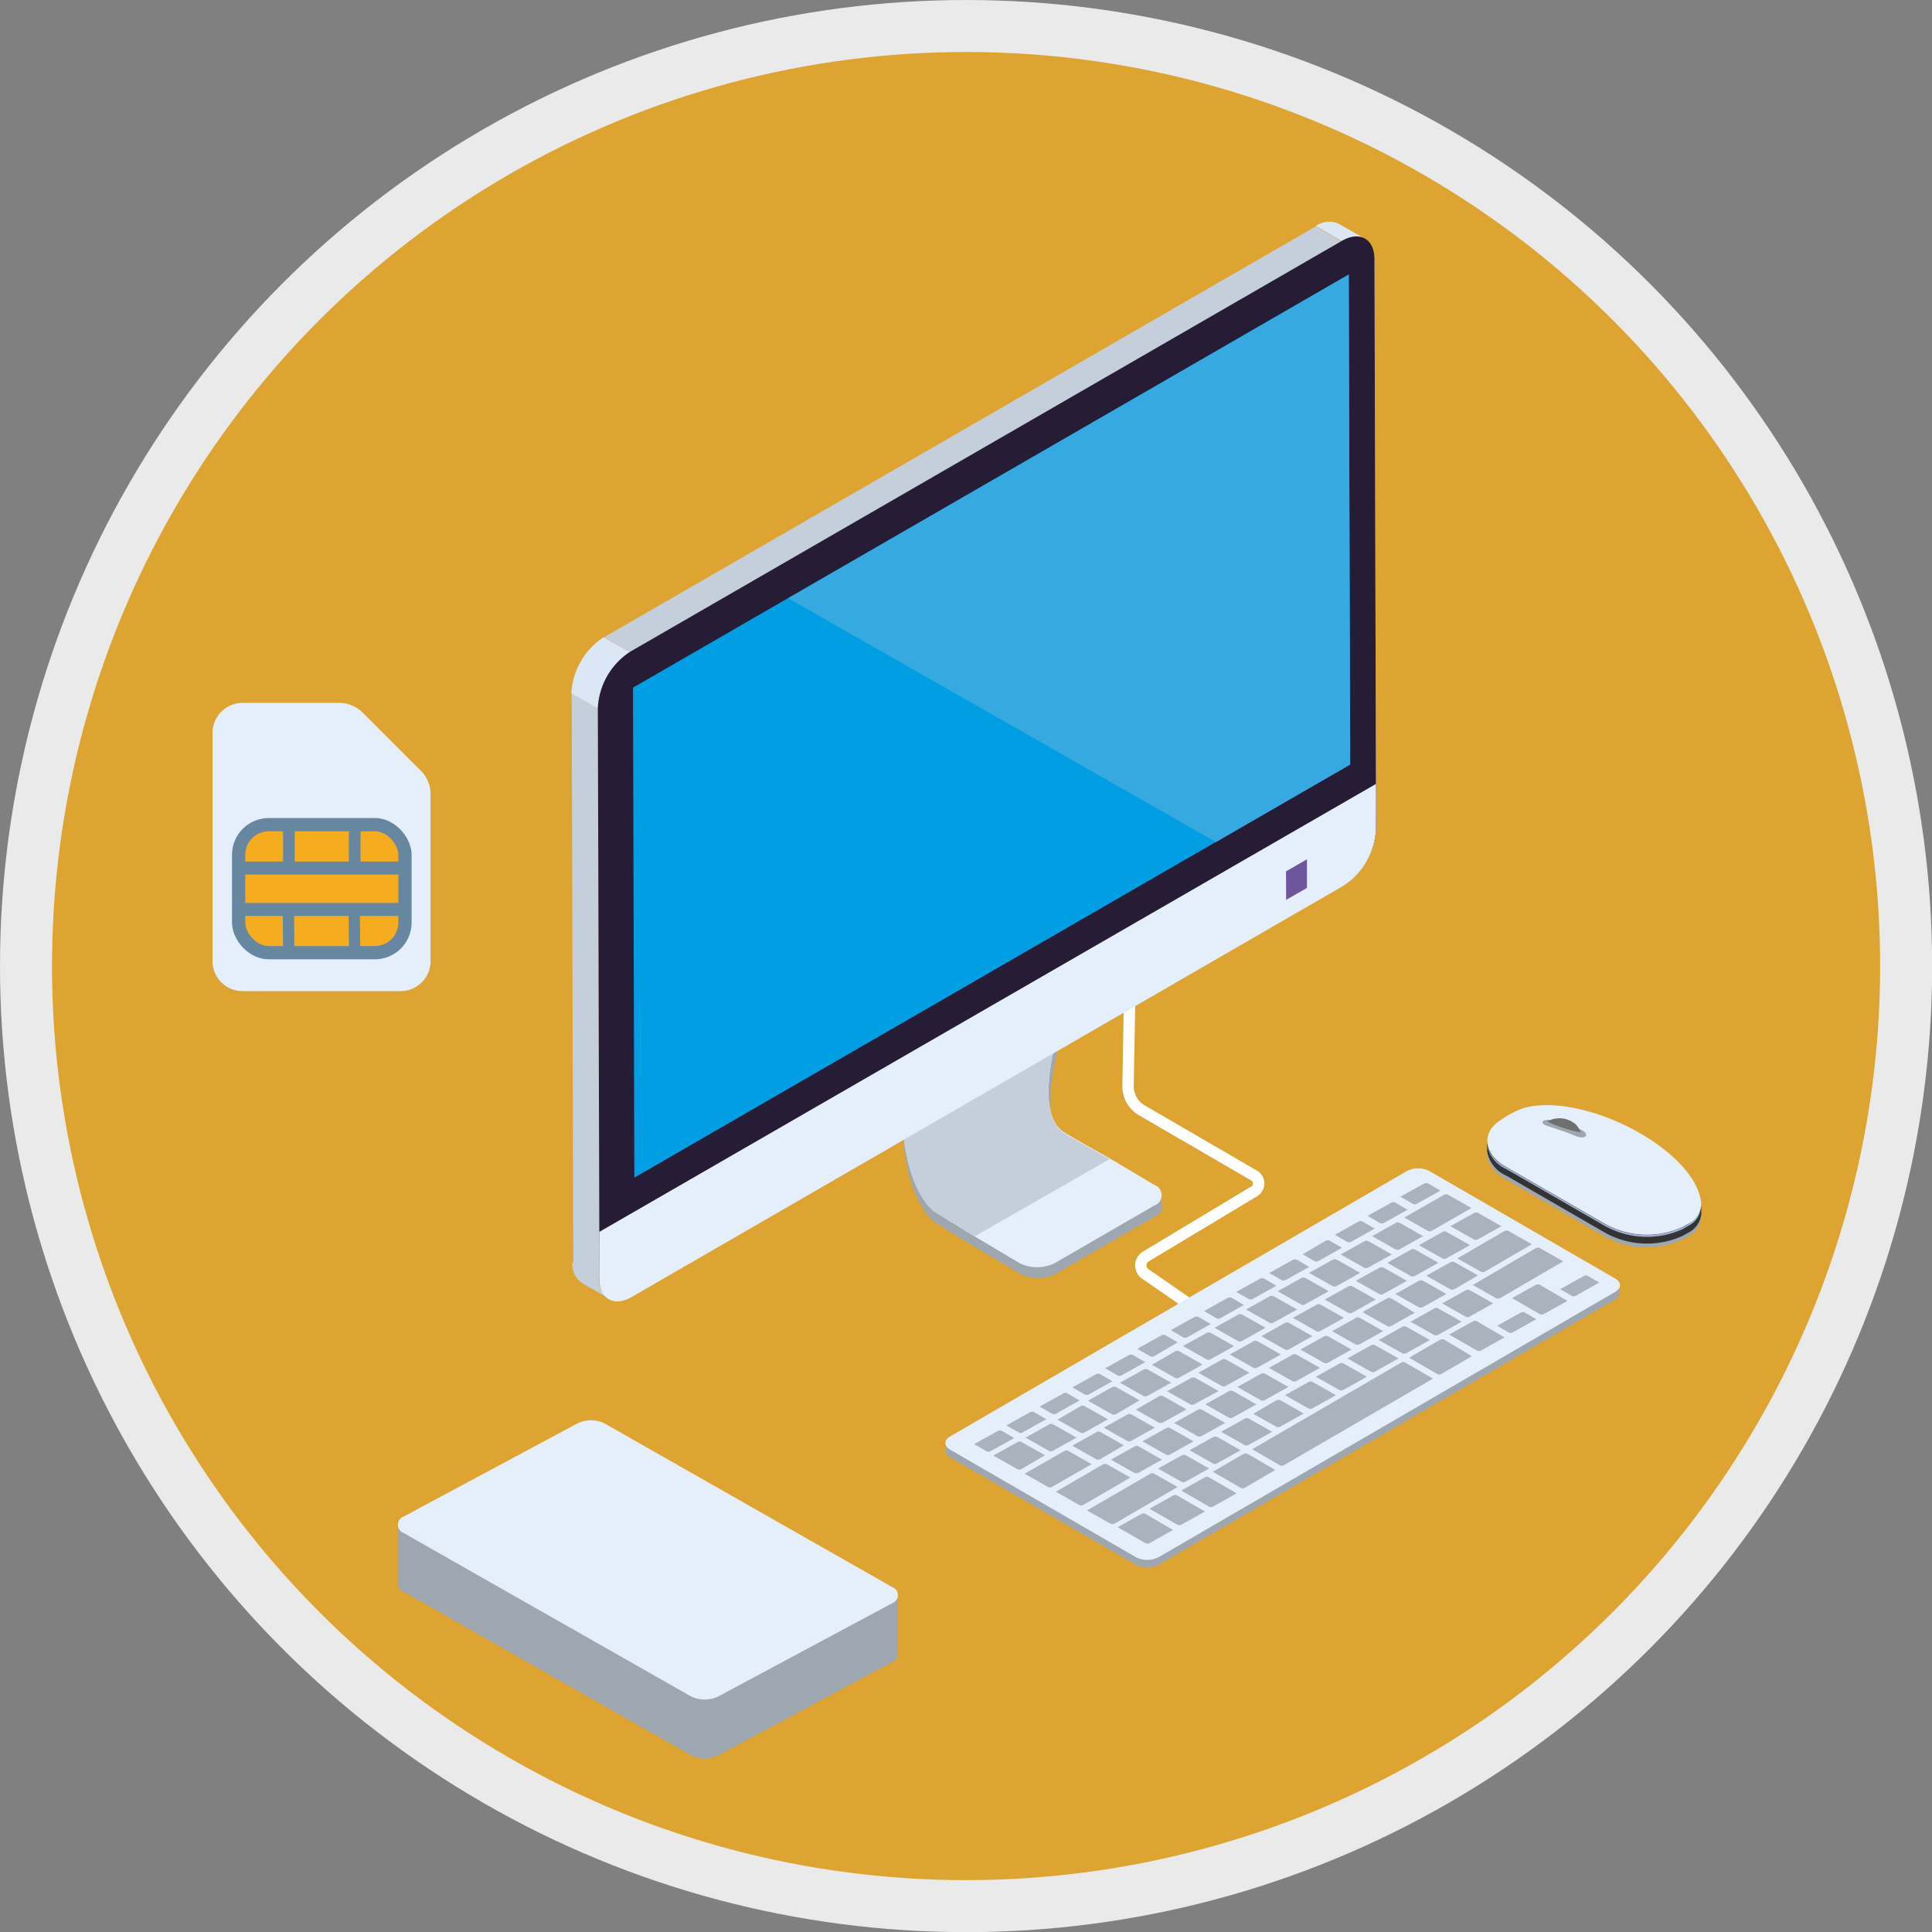<svg xmlns="http://www.w3.org/2000/svg" xmlns:xlink="http://www.w3.org/1999/xlink" viewBox="0 0 145.65 145.65"><rect x="0" y="0" width="145.65" height="145.65" fill="#808080" stroke="none"/><defs><style>.cls-1,.cls-10,.cls-19,.cls-20,.cls-21,.cls-22{fill:none;}.cls-1,.cls-3{opacity:0.8;}.cls-2{clip-path:url(#clip-path);}.cls-18,.cls-3{fill:#f5ad1f;}.cls-4{fill:#9ea6b0;}.cls-5{fill:#333;}.cls-6{fill:#a1b0d6;}.cls-7{fill:#e5effb;}.cls-8{fill:#706f6f;}.cls-9{fill:#c4cfdb;}.cls-10{stroke:#fff;stroke-linecap:round;stroke-linejoin:round;stroke-width:0.86px;}.cls-11{isolation:isolate;}.cls-12{fill:#dce7f5;}.cls-13{fill:#261c35;}.cls-14{fill:#009fe3;}.cls-15{fill:#36a9e1;}.cls-16{fill:#6f559c;}.cls-17{fill:#a9b2bd;}.cls-18,.cls-19,.cls-20,.cls-21{stroke:#6786a0;}.cls-18,.cls-19,.cls-20,.cls-21,.cls-22{stroke-miterlimit:10;}.cls-19{stroke-width:0.98px;}.cls-20{stroke-width:0.88px;}.cls-21{stroke-width:0.85px;}.cls-22{stroke:#eaeaea;stroke-width:3.92px;}</style><clipPath id="clip-path" transform="translate(-5.13 -5.13)"><circle class="cls-1" cx="77.95" cy="77.95" r="70.87"/></clipPath></defs><title>G04_13_08</title><g id="Mobile"><g class="cls-2"><circle class="cls-3" cx="72.83" cy="72.83" r="70.87"/><path class="cls-4" d="M133.35,96.62c-.64-4-8.92-8.21-13.35-7a7.24,7.24,0,0,0-1.74.9c-1.48.91-1.34,2.52.39,3.52l7.45,4.3a6.51,6.51,0,0,0,5.86.24l.4-.23A1.66,1.66,0,0,0,133.35,96.62Z" transform="translate(-5.13 -5.13)"/><path class="cls-5" d="M133.39,96a1.79,1.79,0,0,1-1,1.41l-.41.23a6.49,6.49,0,0,1-5.85-.24l-7.46-4.3a2.46,2.46,0,0,1-1.43-1.86h0v.64a2.43,2.43,0,0,0,1.43,1.87l7.46,4.31a6.49,6.49,0,0,0,5.85.24l.41-.23a1.79,1.79,0,0,0,1-1.43V96Z" transform="translate(-5.13 -5.13)"/><path class="cls-6" d="M133.39,95.88c0,.07.18,1-1.42,1.77h0a6.51,6.51,0,0,1-5.86-.24l-7.46-4.3a2.6,2.6,0,0,1-1.42-1.71,2.46,2.46,0,0,0,1.43,1.85l7.46,4.3a6.52,6.52,0,0,0,5.85.25l.41-.24a1.76,1.76,0,0,0,1-1.43Z" transform="translate(-5.13 -5.13)"/><path class="cls-7" d="M133.36,95.66c-.64-4-8.91-8.22-13.35-7a7,7,0,0,0-1.73.9c-1.48.91-1.35,2.52.38,3.52l7.46,4.3a6.49,6.49,0,0,0,5.85.24l.41-.23A1.64,1.64,0,0,0,133.36,95.66Z" transform="translate(-5.13 -5.13)"/><path class="cls-4" d="M122,89.58a.53.53,0,0,0-.35,0c-.23,0-.36.2-.06.35s1.43.45,2.17.78,1,.11.94-.09-.55-.41-.55-.41Z" transform="translate(-5.13 -5.13)"/><path class="cls-8" d="M121.77,89.68a1.87,1.87,0,0,1,2.18.24,2,2,0,0,1,.35.58A10.4,10.4,0,0,1,121.77,89.68Z" transform="translate(-5.13 -5.13)"/><path class="cls-4" d="M85.54,82.12s-2.8,7.67,0,9.29l1.36.78h0l5.31,3.08a.83.83,0,0,1,0,1.57l-7.47,4.31a2.92,2.92,0,0,1-2.71,0l-3.79-2.24,0,0L77,98.15l-.17-.1,0,0-1.29-.81s-2.37-1.74-2.37-7.92Z" transform="translate(-5.13 -5.13)"/><path class="cls-7" d="M73.13,88.5c0,6.18,2.37,7.92,2.37,7.92l1.29.81a.08.08,0,0,1,0,0l.17.09,1.21.76,0,0,.44.26,3.35,2a3,3,0,0,0,2.71,0l7.47-4.32a.83.83,0,0,0,0-1.57l-3.36-2-2-1.12h0l-1.35-.79c-2.75-1.58-.14-8.91,0-9.27h0Z" transform="translate(-5.13 -5.13)"/><path class="cls-9" d="M73.13,88.5c0,6.18,2.37,7.92,2.37,7.92l1.29.81a.08.08,0,0,1,0,0l.17.09,1.21.76,0,0,.44.26,10.17-5.83-2-1.12h0l-1.35-.79c-2.75-1.58-.14-8.91,0-9.27h0Z" transform="translate(-5.13 -5.13)"/><path class="cls-10" d="M90.34,77.85,90.17,87a2.12,2.12,0,0,0,1.1,1.87l8.4,4.88a.69.69,0,0,1,0,1.2l-8.15,4.9a.78.78,0,0,0,0,1.35l3.38,2.34" transform="translate(-5.13 -5.13)"/><g class="cls-11"><path class="cls-12" d="M106.06,22l2,1.15a1.7,1.7,0,0,0-1.74.17l-2-1.15A1.75,1.75,0,0,1,106.06,22Z" transform="translate(-5.13 -5.13)"/><path class="cls-9" d="M51,103l-2-1.15a1.73,1.73,0,0,1-.72-1.57l2,1.15A1.71,1.71,0,0,0,51,103Z" transform="translate(-5.13 -5.13)"/><polygon class="cls-9" points="45.19 96.34 43.22 95.19 43.1 52.27 45.07 53.42 45.19 96.34"/><polygon class="cls-9" points="47.51 49.19 45.54 48.04 99.19 17.07 101.16 18.21 47.51 49.19"/><path class="cls-12" d="M50.2,58.54l-2-1.14a5.39,5.39,0,0,1,2.44-4.23l2,1.14A5.38,5.38,0,0,0,50.2,58.54Z" transform="translate(-5.13 -5.13)"/><path class="cls-12" d="M106.29,23.34c1.35-.78,2.45-.16,2.46,1.4l.12,42.92a5.39,5.39,0,0,1-2.44,4.23l-53.65,31c-1.36.78-2.46.15-2.46-1.4L50.2,58.54a5.38,5.38,0,0,1,2.44-4.23Z" transform="translate(-5.13 -5.13)"/></g><path class="cls-13" d="M106.29,23.29c1.35-.78,2.46-.16,2.46,1.4l.12,42.92a5.36,5.36,0,0,1-2.44,4.23l-53.65,31c-1.35.78-2.46.15-2.46-1.4L50.2,58.49a5.38,5.38,0,0,1,2.44-4.23Z" transform="translate(-5.13 -5.13)"/><path class="cls-7" d="M108.86,64.23v3.43a5.39,5.39,0,0,1-2.45,4.23l-53.65,31c-1.35.79-2.45.16-2.45-1.4V98Z" transform="translate(-5.13 -5.13)"/><polygon class="cls-14" points="101.68 20.69 101.78 57.63 47.82 88.78 47.72 51.84 101.68 20.69"/><polygon class="cls-15" points="101.68 20.7 101.79 57.64 91.67 63.48 59.42 45.1 101.68 20.7"/><polygon class="cls-16" points="98.53 64.78 98.53 66.94 96.96 67.84 96.95 65.69 98.53 64.78"/><path class="cls-4" d="M126.9,102.1c.47.28.48.72,0,1l-34.42,20a1.87,1.87,0,0,1-1.72,0l-14-8.1c-.47-.28-.48-.72,0-1l34.42-20a1.87,1.87,0,0,1,1.72,0Z" transform="translate(-5.13 -5.13)"/><path class="cls-7" d="M126.9,101.52c.47.28.48.72,0,1l-34.42,20a1.87,1.87,0,0,1-1.72,0l-14-8.1c-.47-.28-.48-.72,0-1l34.42-20a1.87,1.87,0,0,1,1.72,0Z" transform="translate(-5.13 -5.13)"/><path class="cls-17" d="M89.07,109.09c.12.07.12.18,0,.24l-1.8,1a.43.43,0,0,1-.41,0l-.93-.53a.13.13,0,0,1,0-.24l1.79-1a.43.43,0,0,1,.41,0Z" transform="translate(-5.13 -5.13)"/><path class="cls-7" d="M87.08,110.54a.6.6,0,0,1-.27-.06l-.93-.54a.26.26,0,0,1-.15-.22.29.29,0,0,1,.15-.23l1.79-1a.55.55,0,0,1,.53,0l.94.54a.25.25,0,0,1,.14.22.28.28,0,0,1-.14.23l-1.8,1A.55.55,0,0,1,87.08,110.54Zm-1.1-.82h0l.93.54a.37.37,0,0,0,.29,0l1.79-1s0,0,0,0h0l-.93-.54a.34.34,0,0,0-.28,0l-1.8,1Z" transform="translate(-5.13 -5.13)"/><path class="cls-17" d="M86.6,110.53c.12.07.12.17,0,.24l-1.79,1a.43.43,0,0,1-.41,0l-.93-.54a.12.12,0,0,1,0-.23L85.26,110a.49.49,0,0,1,.41,0Z" transform="translate(-5.13 -5.13)"/><path class="cls-7" d="M84.6,112a.55.55,0,0,1-.26-.06l-.93-.54a.28.28,0,0,1-.15-.23.25.25,0,0,1,.15-.22l1.79-1a.55.55,0,0,1,.53,0l.93.54a.24.24,0,0,1,0,.44l-1.79,1A.6.6,0,0,1,84.6,112Zm-1.09-.83,0,0,.93.54a.37.37,0,0,0,.29,0l1.79-1h0l-.93-.54a.3.3,0,0,0-.29,0l-1.79,1Z" transform="translate(-5.13 -5.13)"/><path class="cls-17" d="M84.13,112a.12.12,0,0,1,0,.23l-1.79,1a.49.49,0,0,1-.41,0l-.93-.54c-.12-.07-.12-.17,0-.24l1.79-1a.43.43,0,0,1,.41,0Z" transform="translate(-5.13 -5.13)"/><path class="cls-7" d="M82.13,113.42a.46.46,0,0,1-.26-.07l-.93-.53a.27.27,0,0,1-.15-.23.25.25,0,0,1,.14-.22l1.8-1a.55.55,0,0,1,.53,0l.93.53a.29.29,0,0,1,.15.23.27.27,0,0,1-.15.22l-1.79,1A.5.5,0,0,1,82.13,113.42ZM81,112.59l0,0,.93.53a.3.3,0,0,0,.29,0l1.79-1h0l0,0-.93-.53a.3.3,0,0,0-.29,0l-1.79,1Z" transform="translate(-5.13 -5.13)"/><path class="cls-17" d="M81.66,113.4c.11.07.11.18,0,.24l-1.8,1a.43.43,0,0,1-.41,0l-.93-.53a.13.13,0,0,1,0-.24l1.8-1a.43.43,0,0,1,.41,0Z" transform="translate(-5.13 -5.13)"/><path class="cls-7" d="M79.66,114.86a.6.6,0,0,1-.27-.07l-.93-.54a.24.24,0,0,1,0-.44l1.8-1a.55.55,0,0,1,.53,0l.93.54a.25.25,0,0,1,.14.22.28.28,0,0,1-.14.23l-1.8,1A.56.56,0,0,1,79.66,114.86ZM78.57,114h0l.94.54a.34.34,0,0,0,.28,0l1.8-1,0,0h0l-.93-.54a.37.37,0,0,0-.29,0l-1.8,1S78.57,114,78.57,114Z" transform="translate(-5.13 -5.13)"/><path class="cls-17" d="M84,114.75c.12.07.12.17,0,.24l-1.79,1a.43.43,0,0,1-.41,0L80,115c-.11-.06-.11-.17,0-.24l1.79-1a.49.49,0,0,1,.41,0Z" transform="translate(-5.13 -5.13)"/><path class="cls-7" d="M82,116.2a.6.6,0,0,1-.27-.06l-1.77-1a.29.29,0,0,1-.15-.23.26.26,0,0,1,.15-.22l1.79-1a.55.55,0,0,1,.53,0l1.77,1a.24.24,0,0,1,.15.22.25.25,0,0,1-.14.22l-1.8,1A.55.55,0,0,1,82,116.2Zm-1.94-1.31,0,0,1.77,1a.37.37,0,0,0,.29,0l1.79-1.05h0l-1.77-1a.3.3,0,0,0-.29,0l-1.79,1Z" transform="translate(-5.13 -5.13)"/><path class="cls-17" d="M92.81,115c.11.07.11.18,0,.24l-1.79,1a.43.43,0,0,1-.41,0l-1.77-1c-.12-.06-.12-.17,0-.23l1.79-1a.49.49,0,0,1,.41,0Z" transform="translate(-5.13 -5.13)"/><path class="cls-7" d="M90.81,116.49a.56.56,0,0,1-.26-.07l-1.77-1a.27.27,0,0,1-.15-.23.25.25,0,0,1,.15-.22l1.79-1a.55.55,0,0,1,.53,0l1.77,1a.26.26,0,0,1,.15.22.29.29,0,0,1-.15.23l-1.79,1A.6.6,0,0,1,90.81,116.49Zm-1.93-1.32s0,0,0,0l1.77,1a.37.37,0,0,0,.29,0l1.79-1,0,0h0l-1.77-1a.3.3,0,0,0-.29,0l-1.79,1Z" transform="translate(-5.13 -5.13)"/><path class="cls-17" d="M89.9,114a.13.13,0,0,1,0,.24l-1.8,1a.43.43,0,0,1-.41,0l-1.77-1a.13.13,0,0,1,0-.24l1.8-1a.43.43,0,0,1,.41,0Z" transform="translate(-5.13 -5.13)"/><path class="cls-7" d="M87.9,115.45a.6.6,0,0,1-.27-.06l-1.77-1a.28.28,0,0,1-.14-.23.25.25,0,0,1,.14-.22l1.79-1a.57.57,0,0,1,.54,0l1.77,1a.24.24,0,0,1,0,.44l-1.8,1A.55.55,0,0,1,87.9,115.45ZM86,114.14h0l1.77,1a.37.37,0,0,0,.29,0l1.8-1.05h0l-1.77-1a.28.28,0,0,0-.28,0l-1.8,1Z" transform="translate(-5.13 -5.13)"/><path class="cls-17" d="M86.37,113.37a.13.13,0,0,1,0,.24l-1.79,1a.43.43,0,0,1-.41,0l-1.77-1c-.12-.07-.12-.17,0-.24l1.8-1a.43.43,0,0,1,.41,0Z" transform="translate(-5.13 -5.13)"/><path class="cls-7" d="M84.37,114.82a.55.55,0,0,1-.26-.06l-1.77-1a.27.27,0,0,1-.15-.23.25.25,0,0,1,.14-.22l1.8-1a.55.55,0,0,1,.53,0l1.77,1a.24.24,0,0,1,0,.44l-1.79,1.05A.6.6,0,0,1,84.37,114.82Zm-1.93-1.31h0l1.77,1a.34.34,0,0,0,.28,0l1.8-1h0l-1.77-1a.3.3,0,0,0-.29,0l-1.79,1Z" transform="translate(-5.13 -5.13)"/><path class="cls-17" d="M101.12,112.93c.11.07.11.18,0,.24l-1.8,1a.41.41,0,0,1-.4,0l-1.77-1c-.12-.06-.12-.17,0-.24l1.8-1a.49.49,0,0,1,.41,0Z" transform="translate(-5.13 -5.13)"/><path class="cls-7" d="M99.12,114.38a.63.63,0,0,1-.27-.06l-1.77-1a.28.28,0,0,1-.14-.23.25.25,0,0,1,.14-.22l1.8-1a.55.55,0,0,1,.53,0l1.77,1a.25.25,0,0,1,.14.22.26.26,0,0,1-.14.23l-1.79,1A.6.6,0,0,1,99.12,114.38Zm-1.93-1.31s0,0,0,0l1.77,1a.34.34,0,0,0,.28,0l1.8-1,0,0h0l-1.77-1a.3.3,0,0,0-.29,0l-1.79,1Z" transform="translate(-5.13 -5.13)"/><path class="cls-17" d="M103.5,111.55a.13.13,0,0,1,0,.24l-1.79,1a.43.43,0,0,1-.41,0l-1.77-1c-.12-.07-.12-.17,0-.24l1.79-1a.43.43,0,0,1,.41,0Z" transform="translate(-5.13 -5.13)"/><path class="cls-7" d="M101.5,113a.55.55,0,0,1-.26-.06l-1.77-1a.24.24,0,0,1-.15-.22.25.25,0,0,1,.14-.22l1.8-1a.62.62,0,0,1,.53,0l1.77,1a.29.29,0,0,1,.15.23.26.26,0,0,1-.15.22l-1.79,1A.5.5,0,0,1,101.5,113Zm-1.93-1.31h0l1.77,1a.31.31,0,0,0,.28,0l1.8-1h0l-1.77-1a.37.37,0,0,0-.29,0l-1.79,1.05Z" transform="translate(-5.13 -5.13)"/><g class="cls-11"><path class="cls-17" d="M93.5,109.23a.13.13,0,0,1,0,.24l-1.8,1a.43.43,0,0,1-.41,0l-1.77-1a.13.13,0,0,1,0-.24l1.8-1a.43.43,0,0,1,.41,0Z" transform="translate(-5.13 -5.13)"/><path class="cls-7" d="M91.5,110.68a.6.6,0,0,1-.27-.06l-1.77-1a.24.24,0,0,1,0-.44l1.8-1.05a.62.62,0,0,1,.53,0l1.77,1a.28.28,0,0,1,.14.23.25.25,0,0,1-.14.22l-1.8,1A.46.46,0,0,1,91.5,110.68Zm-1.94-1.31h0l1.77,1a.33.33,0,0,0,.29,0l1.8-1h0l-1.77-1a.37.37,0,0,0-.29,0l-1.8,1Z" transform="translate(-5.13 -5.13)"/><path class="cls-17" d="M97,109.86c.12.07.12.17,0,.24l-1.79,1a.43.43,0,0,1-.41,0l-1.77-1a.13.13,0,0,1,0-.24l1.79-1a.43.43,0,0,1,.41,0Z" transform="translate(-5.13 -5.13)"/><path class="cls-7" d="M95,111.31a.55.55,0,0,1-.26-.06l-1.77-1a.24.24,0,0,1,0-.44l1.79-1a.62.62,0,0,1,.53,0l1.77,1a.24.24,0,0,1,0,.44l-1.79,1A.5.5,0,0,1,95,111.31ZM93.09,110h0l1.77,1a.33.33,0,0,0,.29,0L97,110h0l-1.77-1a.37.37,0,0,0-.29,0l-1.79,1Z" transform="translate(-5.13 -5.13)"/><path class="cls-17" d="M91.12,110.61a.13.13,0,0,1,0,.24l-1.79,1a.43.43,0,0,1-.41,0l-1.77-1c-.12-.07-.12-.17,0-.24l1.79-1a.43.43,0,0,1,.41,0Z" transform="translate(-5.13 -5.13)"/><path class="cls-7" d="M89.12,112.06a.55.55,0,0,1-.26-.06l-1.77-1a.24.24,0,0,1,0-.44l1.79-1a.62.62,0,0,1,.53,0l1.77,1a.24.24,0,0,1,0,.44l-1.79,1A.6.6,0,0,1,89.12,112.06Zm-1.93-1.31h0l1.77,1a.37.37,0,0,0,.29,0l1.79-1.05h0l-1.77-1a.37.37,0,0,0-.29,0l-1.79,1Z" transform="translate(-5.13 -5.13)"/><path class="cls-17" d="M100,110.88a.13.13,0,0,1,0,.24l-1.8,1a.43.43,0,0,1-.41,0l-1.77-1a.13.13,0,0,1,0-.24l1.8-1a.43.43,0,0,1,.41,0Z" transform="translate(-5.13 -5.13)"/><path class="cls-7" d="M98,112.33a.6.6,0,0,1-.27-.06l-1.77-1a.24.24,0,0,1,0-.44l1.8-1a.62.62,0,0,1,.53,0l1.77,1a.24.24,0,0,1,0,.44l-1.8,1A.55.55,0,0,1,98,112.33ZM96,111h0l1.76,1a.37.37,0,0,0,.29,0l1.8-1h0l-1.77-1a.37.37,0,0,0-.29,0L96,111Z" transform="translate(-5.13 -5.13)"/><path class="cls-17" d="M94.65,111.24a.13.13,0,0,1,0,.24l-1.8,1a.43.43,0,0,1-.41,0l-1.77-1a.13.13,0,0,1,0-.24l1.8-1a.43.43,0,0,1,.41,0Z" transform="translate(-5.13 -5.13)"/><path class="cls-7" d="M92.65,112.69a.6.6,0,0,1-.27-.06l-1.77-1a.24.24,0,0,1,0-.44l1.8-1a.62.62,0,0,1,.53,0l1.77,1a.24.24,0,0,1,0,.44l-1.8,1A.55.55,0,0,1,92.65,112.69Zm-1.93-1.31h0l1.77,1a.37.37,0,0,0,.29,0l1.8-1h0l-1.77-1a.37.37,0,0,0-.29,0l-1.8,1.05Z" transform="translate(-5.13 -5.13)"/><path class="cls-17" d="M88.74,112c.12.07.12.17,0,.24l-1.8,1a.43.43,0,0,1-.41,0l-1.77-1a.13.13,0,0,1,0-.24l1.8-1a.41.41,0,0,1,.4,0Z" transform="translate(-5.13 -5.13)"/><path class="cls-7" d="M86.75,113.44a.6.6,0,0,1-.27-.06l-1.77-1a.24.24,0,0,1,0-.44l1.79-1a.64.64,0,0,1,.54,0l1.77,1a.24.24,0,0,1,0,.44l-1.8,1A.55.55,0,0,1,86.75,113.44Zm-1.94-1.31h0l1.77,1a.37.37,0,0,0,.29,0l1.79-1h0l-1.77-1a.34.34,0,0,0-.28,0l-1.8,1.05Z" transform="translate(-5.13 -5.13)"/><path class="cls-17" d="M97.57,112.27c.12.06.12.17,0,.23l-1.8,1a.49.49,0,0,1-.41,0l-1.77-1a.12.12,0,0,1,0-.23l1.8-1.05a.47.47,0,0,1,.4,0Z" transform="translate(-5.13 -5.13)"/><path class="cls-7" d="M95.58,113.72a.6.6,0,0,1-.27-.07l-1.77-1a.26.26,0,0,1-.14-.22.28.28,0,0,1,.14-.23l1.79-1a.57.57,0,0,1,.54,0l1.77,1a.26.26,0,0,1,.14.22.28.28,0,0,1-.14.23l-1.8,1A.56.56,0,0,1,95.58,113.72Zm-1.94-1.32,0,0,1.77,1a.37.37,0,0,0,.29,0l1.8-1s0,0,0,0h0l-1.77-1a.34.34,0,0,0-.28,0l-1.8,1Z" transform="translate(-5.13 -5.13)"/><path class="cls-17" d="M92.27,112.62a.13.13,0,0,1,0,.24l-1.79,1a.43.43,0,0,1-.41,0l-1.77-1c-.12-.07-.12-.17,0-.24l1.79-1a.43.43,0,0,1,.41,0Z" transform="translate(-5.13 -5.13)"/><path class="cls-7" d="M90.27,114.07A.55.55,0,0,1,90,114l-1.77-1a.24.24,0,0,1,0-.44L90,111.49a.62.62,0,0,1,.53,0l1.77,1a.24.24,0,0,1,0,.44L90.54,114A.6.6,0,0,1,90.27,114.07Zm-1.93-1.31h0l1.77,1a.37.37,0,0,0,.29,0l1.79-1h0l-1.77-1a.37.37,0,0,0-.29,0l-1.79,1Z" transform="translate(-5.13 -5.13)"/><path class="cls-17" d="M95.19,113.65c.12.07.12.17,0,.24l-1.79,1a.43.43,0,0,1-.41,0l-1.77-1a.13.13,0,0,1,0-.24l1.79-1a.43.43,0,0,1,.41,0Z" transform="translate(-5.13 -5.13)"/><path class="cls-7" d="M93.2,115.1a.6.6,0,0,1-.27-.06l-1.77-1a.24.24,0,0,1,0-.44l1.79-1a.62.62,0,0,1,.53,0l1.77,1a.24.24,0,0,1,.15.22.25.25,0,0,1-.14.22l-1.8,1A.46.46,0,0,1,93.2,115.1Zm-1.94-1.31h0l1.77,1a.33.33,0,0,0,.29,0l1.79-1h0l-1.77-1a.37.37,0,0,0-.29,0l-1.79,1Z" transform="translate(-5.13 -5.13)"/></g><path class="cls-17" d="M104.15,105.72c.11.06.11.17,0,.24l-1.79,1a.49.49,0,0,1-.41,0l-1.77-1c-.12-.07-.12-.18,0-.24l1.79-1a.43.43,0,0,1,.41,0Z" transform="translate(-5.13 -5.13)"/><path class="cls-7" d="M102.15,107.17a.46.46,0,0,1-.26-.07l-1.77-1a.24.24,0,0,1-.15-.22.28.28,0,0,1,.14-.23l1.8-1a.55.55,0,0,1,.53,0l1.77,1a.29.29,0,0,1,.15.23.26.26,0,0,1-.15.22l-1.79,1A.5.5,0,0,1,102.15,107.17Zm-1.93-1.31h0l1.77,1a.3.3,0,0,0,.29,0l1.79-1h0l0,0-1.77-1a.37.37,0,0,0-.29,0l-1.79,1Z" transform="translate(-5.13 -5.13)"/><path class="cls-17" d="M113,106c.12.06.12.17,0,.23l-1.79,1a.49.49,0,0,1-.41,0l-1.77-1a.12.12,0,0,1,0-.23l1.79-1.05a.49.49,0,0,1,.41,0Z" transform="translate(-5.13 -5.13)"/><path class="cls-7" d="M111,107.47a.56.56,0,0,1-.26-.07l-1.77-1a.27.27,0,0,1-.15-.22.29.29,0,0,1,.15-.23l1.79-1a.55.55,0,0,1,.53,0l1.77,1a.25.25,0,0,1,.15.22.27.27,0,0,1-.15.23l-1.79,1A.6.6,0,0,1,111,107.47Zm-1.93-1.32,0,0,1.77,1a.37.37,0,0,0,.29,0l1.79-1,0,0h0l-1.77-1a.37.37,0,0,0-.29,0l-1.79,1Z" transform="translate(-5.13 -5.13)"/><path class="cls-17" d="M109.48,105.34c.12.07.12.18,0,.24l-1.8,1a.43.43,0,0,1-.41,0l-1.77-1a.12.12,0,0,1,0-.23l1.8-1.05a.47.47,0,0,1,.4,0Z" transform="translate(-5.13 -5.13)"/><path class="cls-7" d="M107.49,106.8a.6.6,0,0,1-.27-.07l-1.77-1a.28.28,0,0,1-.14-.23.26.26,0,0,1,.14-.22l1.79-1a.57.57,0,0,1,.54,0l1.77,1a.25.25,0,0,1,.14.22.28.28,0,0,1-.14.23l-1.8,1A.56.56,0,0,1,107.49,106.8Zm-1.94-1.32,0,0,1.77,1a.37.37,0,0,0,.29,0l1.8-1s0,0,0,0h0l-1.77-1a.28.28,0,0,0-.28,0l-1.8,1Z" transform="translate(-5.13 -5.13)"/><path class="cls-17" d="M105.38,102.33a.12.12,0,0,1,0,.23l-1.8,1a.49.49,0,0,1-.41,0l-1.77-1a.12.12,0,0,1,0-.23l1.8-1a.49.49,0,0,1,.41,0Z" transform="translate(-5.13 -5.13)"/><path class="cls-7" d="M103.38,103.78a.5.5,0,0,1-.27-.07l-1.77-1a.26.26,0,0,1-.14-.22.28.28,0,0,1,.14-.23l1.79-1a.57.57,0,0,1,.54,0l1.77,1a.28.28,0,0,1,.14.23.26.26,0,0,1-.14.22l-1.8,1A.46.46,0,0,1,103.38,103.78Zm-1.94-1.31h0l1.77,1a.3.3,0,0,0,.29,0l1.8-1h0s0,0,0,0l-1.77-1a.34.34,0,0,0-.28,0l-1.8,1Z" transform="translate(-5.13 -5.13)"/><path class="cls-17" d="M107.75,101a.12.12,0,0,1,0,.23l-1.79,1a.49.49,0,0,1-.41,0l-1.77-1c-.12-.06-.12-.17,0-.23l1.79-1a.49.49,0,0,1,.41,0Z" transform="translate(-5.13 -5.13)"/><path class="cls-7" d="M105.75,102.4a.56.56,0,0,1-.26-.07l-1.77-1a.25.25,0,0,1-.15-.22.27.27,0,0,1,.15-.23l1.79-1a.55.55,0,0,1,.53,0l1.77,1a.27.27,0,0,1,.15.22.27.27,0,0,1-.15.23l-1.79,1A.6.6,0,0,1,105.75,102.4Zm-1.93-1.31h0l1.77,1a.37.37,0,0,0,.29,0l1.79-1h0l0,0-1.77-1a.37.37,0,0,0-.29,0l-1.79,1S103.82,101.08,103.82,101.09Z" transform="translate(-5.13 -5.13)"/><path class="cls-17" d="M108.9,103c.11.06.12.17,0,.23l-1.79,1a.49.49,0,0,1-.41,0l-1.77-1c-.11-.06-.12-.17,0-.23l1.79-1a.49.49,0,0,1,.41,0Z" transform="translate(-5.13 -5.13)"/><path class="cls-7" d="M106.9,104.41a.46.46,0,0,1-.26-.07l-1.77-1a.27.27,0,0,1-.15-.22.27.27,0,0,1,.15-.23l1.79-1a.55.55,0,0,1,.53,0l1.77,1a.29.29,0,0,1,.15.23.25.25,0,0,1-.15.22l-1.79,1A.5.5,0,0,1,106.9,104.41ZM105,103.1h0l1.77,1a.3.3,0,0,0,.29,0l1.79-1h0s0,0,0,0l-1.77-1a.37.37,0,0,0-.29,0l-1.79,1Z" transform="translate(-5.13 -5.13)"/><path class="cls-17" d="M106.53,104.34a.12.12,0,0,1,0,.23l-1.8,1.05a.49.49,0,0,1-.41,0l-1.77-1c-.11-.07-.11-.18,0-.24l1.8-1a.43.43,0,0,1,.41,0Z" transform="translate(-5.13 -5.13)"/><path class="cls-7" d="M104.53,105.79a.5.5,0,0,1-.27-.07l-1.77-1a.25.25,0,0,1-.14-.22.28.28,0,0,1,.14-.23l1.8-1a.55.55,0,0,1,.53,0l1.77,1a.28.28,0,0,1,.14.23.26.26,0,0,1-.14.22l-1.8,1A.46.46,0,0,1,104.53,105.79Zm-1.94-1.31h0l1.77,1a.3.3,0,0,0,.29,0l1.8-1a0,0,0,0,1,0,0l0,0-1.77-1a.34.34,0,0,0-.28,0l-1.8,1Z" transform="translate(-5.13 -5.13)"/><g class="cls-11"><path class="cls-17" d="M107.1,106.73c.12.06.12.17,0,.24l-1.79,1a.49.49,0,0,1-.41,0l-1.77-1a.13.13,0,0,1,0-.24l1.79-1a.43.43,0,0,1,.41,0Z" transform="translate(-5.13 -5.13)"/><path class="cls-7" d="M105.11,108.18a.5.5,0,0,1-.27-.07l-1.77-1a.24.24,0,0,1,0-.44l1.79-1.05a.55.55,0,0,1,.53,0l1.77,1a.27.27,0,0,1,.15.23.25.25,0,0,1-.14.22l-1.8,1A.46.46,0,0,1,105.11,108.18Zm-1.94-1.31h0l1.77,1a.3.3,0,0,0,.29,0l1.79-1h0l0,0-1.77-1a.37.37,0,0,0-.29,0l-1.79,1Z" transform="translate(-5.13 -5.13)"/><path class="cls-17" d="M110.64,107.4c.12.06.12.17,0,.24l-1.79,1a.49.49,0,0,1-.41,0l-1.77-1a.13.13,0,0,1,0-.24l1.79-1a.43.43,0,0,1,.41,0Z" transform="translate(-5.13 -5.13)"/><path class="cls-7" d="M108.64,108.85a.46.46,0,0,1-.26-.07l-1.77-1a.26.26,0,0,1-.15-.22.24.24,0,0,1,.15-.22l1.79-1a.55.55,0,0,1,.53,0l1.77,1a.27.27,0,0,1,.15.23.24.24,0,0,1-.15.22l-1.79,1A.5.5,0,0,1,108.64,108.85Zm-1.93-1.31h0l1.77,1a.3.3,0,0,0,.29,0l1.79-1h0l0,0-1.77-1a.37.37,0,0,0-.29,0l-1.79,1S106.71,107.53,106.71,107.54Z" transform="translate(-5.13 -5.13)"/><path class="cls-17" d="M104.72,108.11a.13.13,0,0,1,0,.24l-1.79,1a.43.43,0,0,1-.41,0l-1.77-1c-.12-.06-.12-.17,0-.24l1.79-1a.49.49,0,0,1,.41,0Z" transform="translate(-5.13 -5.13)"/><path class="cls-7" d="M102.72,109.56a.55.55,0,0,1-.26-.06l-1.77-1a.27.27,0,0,1-.15-.23.24.24,0,0,1,.15-.22l1.79-1a.55.55,0,0,1,.53,0l1.77,1a.26.26,0,0,1,.15.22.24.24,0,0,1-.15.22l-1.79,1A.6.6,0,0,1,102.72,109.56Zm-1.93-1.31s0,0,0,0l1.77,1a.37.37,0,0,0,.29,0l1.79-1,0,0h0l-1.77-1a.3.3,0,0,0-.29,0l-1.79,1Z" transform="translate(-5.13 -5.13)"/><path class="cls-17" d="M108.26,108.78a.13.13,0,0,1,0,.24l-1.79,1a.43.43,0,0,1-.41,0l-1.77-1c-.12-.06-.12-.17,0-.24l1.79-1a.49.49,0,0,1,.41,0Z" transform="translate(-5.13 -5.13)"/><path class="cls-7" d="M106.26,110.23a.55.55,0,0,1-.26-.06l-1.77-1a.27.27,0,0,1-.15-.23.24.24,0,0,1,.15-.22l1.79-1a.55.55,0,0,1,.53,0l1.77,1a.24.24,0,0,1,0,.44l-1.79,1A.6.6,0,0,1,106.26,110.23Zm-1.93-1.31s0,0,0,0l1.77,1a.37.37,0,0,0,.29,0l1.79-1,0,0h0l-1.77-1a.3.3,0,0,0-.29,0l-1.79,1Z" transform="translate(-5.13 -5.13)"/></g><g class="cls-11"><path class="cls-17" d="M94,106.22a.13.13,0,0,1,0,.24l-1.79,1a.43.43,0,0,1-.41,0l-.93-.54c-.12-.06-.12-.17,0-.23l1.8-1a.49.49,0,0,1,.41,0Z" transform="translate(-5.13 -5.13)"/><path class="cls-7" d="M92,107.67a.55.55,0,0,1-.26-.06l-.93-.54a.27.27,0,0,1-.15-.23.26.26,0,0,1,.14-.22l1.8-1a.55.55,0,0,1,.53,0l.93.54a.24.24,0,0,1,0,.44l-1.79,1A.6.6,0,0,1,92,107.67Zm-1.09-.83,0,0,.93.54a.34.34,0,0,0,.28,0l1.8-1.05h0l-.93-.54a.3.3,0,0,0-.29,0l-1.79,1Z" transform="translate(-5.13 -5.13)"/><path class="cls-17" d="M98.25,106.47c.11.06.11.17,0,.24l-1.8,1a.47.47,0,0,1-.4,0l-1.77-1c-.12-.07-.12-.17,0-.24l1.8-1a.43.43,0,0,1,.41,0Z" transform="translate(-5.13 -5.13)"/><path class="cls-7" d="M96.25,107.92a.52.52,0,0,1-.27-.07l-1.77-1a.24.24,0,0,1,0-.44l1.8-1a.55.55,0,0,1,.53,0l1.77,1a.28.28,0,0,1,.14.23.25.25,0,0,1-.14.22l-1.79,1A.5.5,0,0,1,96.25,107.92Zm-1.93-1.31h0l1.77,1a.28.28,0,0,0,.28,0l1.8-1h0l0,0-1.77-1a.37.37,0,0,0-.29,0l-1.8,1S94.32,106.6,94.32,106.61Z" transform="translate(-5.13 -5.13)"/><path class="cls-17" d="M101.77,107.1c.12.06.12.17,0,.24l-1.8,1a.49.49,0,0,1-.41,0l-1.77-1a.13.13,0,0,1,0-.24l1.79-1a.43.43,0,0,1,.41,0Z" transform="translate(-5.13 -5.13)"/><path class="cls-7" d="M99.78,108.55a.5.5,0,0,1-.27-.07l-1.77-1a.26.26,0,0,1-.15-.22.29.29,0,0,1,.15-.23l1.79-1a.55.55,0,0,1,.53,0l1.77,1a.27.27,0,0,1,.15.23.25.25,0,0,1-.14.22l-1.8,1A.46.46,0,0,1,99.78,108.55Zm-1.94-1.31h0l1.77,1a.3.3,0,0,0,.29,0l1.79-1h0s0,0,0,0l-1.77-1a.34.34,0,0,0-.28,0l-1.8,1Z" transform="translate(-5.13 -5.13)"/><path class="cls-17" d="M95.87,107.85c.12.06.12.17,0,.24l-1.79,1a.49.49,0,0,1-.41,0l-1.77-1a.13.13,0,0,1,0-.24l1.79-1a.43.43,0,0,1,.41,0Z" transform="translate(-5.13 -5.13)"/><path class="cls-7" d="M93.87,109.3a.46.46,0,0,1-.26-.07l-1.77-1a.24.24,0,0,1,0-.44l1.79-1a.55.55,0,0,1,.53,0l1.77,1a.27.27,0,0,1,.15.23.24.24,0,0,1-.15.22l-1.79,1A.5.5,0,0,1,93.87,109.3ZM91.94,108h0l1.77,1a.3.3,0,0,0,.29,0l1.79-1h0s0,0,0,0l-1.77-1a.37.37,0,0,0-.29,0L92,108Z" transform="translate(-5.13 -5.13)"/><path class="cls-17" d="M99.4,108.48c.11.06.11.17,0,.24l-1.8,1a.47.47,0,0,1-.4,0l-1.77-1c-.12-.07-.12-.17,0-.24l1.8-1a.43.43,0,0,1,.41,0Z" transform="translate(-5.13 -5.13)"/><path class="cls-7" d="M97.4,109.93a.52.52,0,0,1-.27-.07l-1.76-1a.24.24,0,0,1-.15-.22.25.25,0,0,1,.14-.22l1.8-1.05a.55.55,0,0,1,.53,0l1.77,1a.28.28,0,0,1,.14.23.25.25,0,0,1-.14.22l-1.79,1A.5.5,0,0,1,97.4,109.93Zm-1.93-1.31h0l1.77,1a.28.28,0,0,0,.28,0l1.8-1h0l0,0-1.77-1a.37.37,0,0,0-.29,0l-1.79,1S95.47,108.61,95.47,108.62Z" transform="translate(-5.13 -5.13)"/><path class="cls-17" d="M102.34,109.5a.12.12,0,0,1,0,.23l-1.79,1a.49.49,0,0,1-.41,0l-1.77-1c-.12-.07-.12-.18,0-.24l1.79-1a.43.43,0,0,1,.41,0Z" transform="translate(-5.13 -5.13)"/><path class="cls-7" d="M100.34,111a.46.46,0,0,1-.26-.07l-1.77-1a.24.24,0,0,1-.15-.22.28.28,0,0,1,.14-.23l1.8-1a.55.55,0,0,1,.53,0l1.77,1a.29.29,0,0,1,.15.23.27.27,0,0,1-.15.22l-1.79,1A.5.5,0,0,1,100.34,111Zm-1.93-1.31h0l1.77,1a.28.28,0,0,0,.28,0l1.8-1h0l0,0-1.77-1a.37.37,0,0,0-.29,0l-1.79,1Z" transform="translate(-5.13 -5.13)"/></g><path class="cls-17" d="M96.49,104.78c.11.07.12.18,0,.24l-1.79,1a.43.43,0,0,1-.41,0l-.93-.53c-.11-.07-.12-.18,0-.24l1.79-1a.43.43,0,0,1,.41,0Z" transform="translate(-5.13 -5.13)"/><path class="cls-7" d="M94.49,106.23a.55.55,0,0,1-.26-.06l-.93-.54a.26.26,0,0,1-.15-.22.27.27,0,0,1,.15-.23l1.79-1a.55.55,0,0,1,.53,0l.93.54a.24.24,0,0,1,.15.22.27.27,0,0,1-.15.23l-1.79,1A.6.6,0,0,1,94.49,106.23Zm-1.09-.82h0l.93.54a.37.37,0,0,0,.29,0l1.79-1,0,0h0l-.93-.54a.37.37,0,0,0-.29,0l-1.79,1Z" transform="translate(-5.13 -5.13)"/><path class="cls-17" d="M111.87,104a.13.13,0,0,1,0,.24l-1.8,1a.43.43,0,0,1-.41,0l-1.77-1a.13.13,0,0,1,0-.24l1.8-1a.43.43,0,0,1,.41,0Z" transform="translate(-5.13 -5.13)"/><path class="cls-7" d="M109.87,105.41a.5.5,0,0,1-.27-.07l-1.77-1a.24.24,0,0,1,0-.44l1.8-1a.62.62,0,0,1,.53,0l1.77,1a.28.28,0,0,1,.14.23.25.25,0,0,1-.14.22l-1.8,1A.46.46,0,0,1,109.87,105.41Zm-1.93-1.31h0l1.77,1a.31.31,0,0,0,.28,0l1.8-1h0L110,103a.37.37,0,0,0-.29,0l-1.8,1Z" transform="translate(-5.13 -5.13)"/><path class="cls-17" d="M125.75,101.66a.13.13,0,0,1,0,.24l-1.79,1a.43.43,0,0,1-.41,0l-.87-.5a.12.12,0,0,1,0-.23l1.79-1a.49.49,0,0,1,.41,0Z" transform="translate(-5.13 -5.13)"/><path class="cls-7" d="M123.75,103.11a.55.55,0,0,1-.26-.06l-.87-.5a.29.29,0,0,1-.15-.23.27.27,0,0,1,.15-.22l1.79-1a.55.55,0,0,1,.53,0l.87.5a.24.24,0,0,1,0,.44l-1.79,1A.6.6,0,0,1,123.75,103.11Zm-1-.79,0,0,.87.5a.37.37,0,0,0,.29,0l1.79-1,0,0h0l-.87-.5a.28.28,0,0,0-.28,0l-1.8,1Z" transform="translate(-5.13 -5.13)"/><g class="cls-11"><path class="cls-17" d="M118.4,97.43c.12.07.12.18,0,.24l-1.8,1a.43.43,0,0,1-.41,0l-1.77-1a.12.12,0,0,1,0-.23l1.8-1a.47.47,0,0,1,.4,0Z" transform="translate(-5.13 -5.13)"/><path class="cls-7" d="M116.41,98.88a.6.6,0,0,1-.27-.06l-1.77-1a.28.28,0,0,1-.14-.23.25.25,0,0,1,.14-.22l1.79-1a.57.57,0,0,1,.54,0l1.77,1a.25.25,0,0,1,.14.22.28.28,0,0,1-.14.23l-1.8,1A.55.55,0,0,1,116.41,98.88Zm-1.94-1.31,0,0,1.77,1a.37.37,0,0,0,.29,0l1.79-1,0,0h0l-1.77-1a.28.28,0,0,0-.28,0l-1.8,1Z" transform="translate(-5.13 -5.13)"/><path class="cls-17" d="M108.85,97.6c.12.06.12.17,0,.24l-1.79,1a.49.49,0,0,1-.41,0l-.93-.54a.12.12,0,0,1,0-.23l1.79-1a.49.49,0,0,1,.41,0Z" transform="translate(-5.13 -5.13)"/><path class="cls-7" d="M106.86,99.05a.5.5,0,0,1-.27-.07l-.93-.53a.29.29,0,0,1-.15-.23.27.27,0,0,1,.15-.22l1.79-1a.55.55,0,0,1,.53,0l.93.53a.27.27,0,0,1,.15.23.25.25,0,0,1-.14.22l-1.8,1A.46.46,0,0,1,106.86,99.05Zm-1.1-.83,0,0,.93.53a.3.3,0,0,0,.29,0l1.79-1h0s0,0,0,0l-.93-.53a.3.3,0,0,0-.29,0l-1.79,1Z" transform="translate(-5.13 -5.13)"/><path class="cls-17" d="M112.5,98.18c.12.07.12.18,0,.24l-1.79,1a.43.43,0,0,1-.41,0l-1.77-1a.12.12,0,0,1,0-.23l1.79-1a.49.49,0,0,1,.41,0Z" transform="translate(-5.13 -5.13)"/><path class="cls-7" d="M110.5,99.64a.59.59,0,0,1-.26-.07l-1.77-1a.29.29,0,0,1-.15-.23.27.27,0,0,1,.15-.22l1.79-1a.55.55,0,0,1,.53,0l1.77,1a.24.24,0,0,1,.15.22.27.27,0,0,1-.15.23l-1.79,1A.6.6,0,0,1,110.5,99.64Zm-1.93-1.32,0,0,1.77,1a.37.37,0,0,0,.29,0l1.79-1s0,0,0,0h0l-1.77-1a.3.3,0,0,0-.29,0l-1.79,1Z" transform="translate(-5.13 -5.13)"/><path class="cls-17" d="M116,98.81c.11.07.11.18,0,.24l-1.79,1a.43.43,0,0,1-.41,0l-1.77-1c-.12-.06-.12-.17,0-.23l1.8-1a.49.49,0,0,1,.41,0Z" transform="translate(-5.13 -5.13)"/><path class="cls-7" d="M114,100.27a.56.56,0,0,1-.26-.07l-1.77-1a.27.27,0,0,1-.15-.23.26.26,0,0,1,.14-.22l1.8-1a.55.55,0,0,1,.53,0l1.77,1a.26.26,0,0,1,.15.22.29.29,0,0,1-.15.23l-1.79,1A.6.6,0,0,1,114,100.27ZM112.1,99l0,0,1.77,1a.34.34,0,0,0,.28,0l1.8-1,0,0h0l-1.77-1a.3.3,0,0,0-.29,0l-1.79,1Z" transform="translate(-5.13 -5.13)"/><path class="cls-17" d="M106.38,99c.11.06.12.17,0,.23l-1.79,1a.49.49,0,0,1-.41,0l-.93-.54c-.12-.07-.12-.17,0-.24l1.79-1a.43.43,0,0,1,.41,0Z" transform="translate(-5.13 -5.13)"/><path class="cls-7" d="M104.38,100.49a.46.46,0,0,1-.26-.07l-.93-.54a.24.24,0,0,1,0-.44l1.79-1a.62.62,0,0,1,.53,0l.93.54a.27.27,0,0,1,.15.22.27.27,0,0,1-.15.23l-1.79,1A.5.5,0,0,1,104.38,100.49Zm-1.09-.83h0l.93.54a.37.37,0,0,0,.29,0l1.79-1h0l0,0-.93-.54a.37.37,0,0,0-.29,0l-1.79,1.05Z" transform="translate(-5.13 -5.13)"/><path class="cls-17" d="M110.13,99.57a.12.12,0,0,1,0,.23l-1.8,1a.49.49,0,0,1-.41,0l-1.77-1a.12.12,0,0,1,0-.23l1.8-1a.49.49,0,0,1,.41,0Z" transform="translate(-5.13 -5.13)"/><path class="cls-7" d="M108.13,101a.6.6,0,0,1-.27-.07l-1.77-1a.27.27,0,0,1-.14-.23.28.28,0,0,1,.14-.22l1.8-1a.55.55,0,0,1,.53,0l1.77,1a.26.26,0,0,1,.14.22.28.28,0,0,1-.14.23l-1.8,1A.56.56,0,0,1,108.13,101ZM106.2,99.7s0,0,0,0l1.77,1a.37.37,0,0,0,.29,0l1.8-1,0,0s0,0,0,0l-1.77-1a.33.33,0,0,0-.29,0l-1.8,1A0,0,0,0,1,106.2,99.7Z" transform="translate(-5.13 -5.13)"/><path class="cls-17" d="M120.71,98.8c.12.06.12.17,0,.24l-3.56,2.07a.49.49,0,0,1-.41,0l-1.77-1a.12.12,0,0,1,0-.23l3.56-2.07a.43.43,0,0,1,.41,0Z" transform="translate(-5.13 -5.13)"/><path class="cls-7" d="M117,101.28a.6.6,0,0,1-.27-.07l-1.77-1a.27.27,0,0,1-.14-.23.28.28,0,0,1,.14-.22l3.56-2.07a.55.55,0,0,1,.53,0l1.77,1a.27.27,0,0,1,.15.23.25.25,0,0,1-.14.22l-3.57,2.07A.56.56,0,0,1,117,101.28ZM115,100l0,0,1.77,1a.37.37,0,0,0,.29,0l3.56-2.07h0s0,0,0,0l-1.77-1a.37.37,0,0,0-.29,0L115,100Z" transform="translate(-5.13 -5.13)"/><path class="cls-17" d="M113.65,100.2c.12.06.12.17,0,.23l-1.79,1a.49.49,0,0,1-.41,0l-1.77-1a.12.12,0,0,1,0-.23l1.79-1a.49.49,0,0,1,.41,0Z" transform="translate(-5.13 -5.13)"/><path class="cls-7" d="M111.66,101.65a.6.6,0,0,1-.27-.07l-1.77-1a.24.24,0,0,1,0-.45l1.79-1a.55.55,0,0,1,.53,0l1.77,1a.25.25,0,0,1,.15.22.28.28,0,0,1-.14.23l-1.8,1A.59.59,0,0,1,111.66,101.65Zm-1.94-1.32,0,0,1.77,1a.37.37,0,0,0,.29,0l1.79-1,0,0h0l-1.77-1a.33.33,0,0,0-.29,0l-1.79,1Z" transform="translate(-5.13 -5.13)"/><path class="cls-17" d="M103.91,100.47a.13.13,0,0,1,0,.24l-1.79,1a.43.43,0,0,1-.41,0l-.93-.53c-.12-.07-.12-.18,0-.24l1.8-1a.43.43,0,0,1,.41,0Z" transform="translate(-5.13 -5.13)"/><path class="cls-7" d="M101.91,101.92a.55.55,0,0,1-.26-.06l-.94-.54a.25.25,0,0,1-.14-.22.28.28,0,0,1,.14-.23l1.8-1a.55.55,0,0,1,.53,0l.93.54a.24.24,0,0,1,0,.44l-1.79,1A.6.6,0,0,1,101.91,101.92Zm-1.09-.82h0l.93.54a.34.34,0,0,0,.28,0l1.8-1,0,0h0l-.93-.54a.37.37,0,0,0-.29,0l-1.79,1Z" transform="translate(-5.13 -5.13)"/><path class="cls-17" d="M116.63,101.19a.13.13,0,0,1,0,.24l-1.79,1a.43.43,0,0,1-.41,0l-1.77-1c-.11-.07-.12-.17,0-.24l1.79-1a.43.43,0,0,1,.41,0Z" transform="translate(-5.13 -5.13)"/><path class="cls-7" d="M114.63,102.64a.55.55,0,0,1-.26-.06l-1.77-1a.26.26,0,0,1-.15-.22.24.24,0,0,1,.15-.22l1.79-1a.62.62,0,0,1,.53,0l1.77,1a.26.26,0,0,1,.15.22.24.24,0,0,1-.15.22l-1.79,1A.6.6,0,0,1,114.63,102.64Zm-1.93-1.31h0l1.77,1a.37.37,0,0,0,.29,0l1.79-1.05h0l-1.77-1a.37.37,0,0,0-.29,0l-1.79,1Z" transform="translate(-5.13 -5.13)"/><path class="cls-17" d="M123.06,100.12a.13.13,0,0,1,0,.24l-4.77,2.77a.43.43,0,0,1-.41,0l-1.77-1c-.12-.07-.12-.17,0-.24l4.77-2.77a.43.43,0,0,1,.41,0Z" transform="translate(-5.13 -5.13)"/><path class="cls-7" d="M118.08,103.3a.55.55,0,0,1-.26-.06l-1.77-1a.24.24,0,0,1-.15-.22.25.25,0,0,1,.14-.22L120.82,99a.62.62,0,0,1,.53,0l1.77,1a.24.24,0,0,1,0,.44l-4.77,2.78A.6.6,0,0,1,118.08,103.3ZM116.15,102h0l1.77,1a.37.37,0,0,0,.29,0l4.77-2.78h0l-1.77-1a.37.37,0,0,0-.29,0L116.17,102Z" transform="translate(-5.13 -5.13)"/><path class="cls-17" d="M114.25,102.58a.12.12,0,0,1,0,.23l-1.79,1a.49.49,0,0,1-.41,0l-1.77-1c-.12-.06-.12-.17,0-.23l1.79-1a.49.49,0,0,1,.41,0Z" transform="translate(-5.13 -5.13)"/><path class="cls-7" d="M112.25,104A.56.56,0,0,1,112,104l-1.77-1a.25.25,0,0,1-.15-.22.28.28,0,0,1,.14-.23l1.8-1a.55.55,0,0,1,.53,0l1.77,1a.27.27,0,0,1,.15.22.29.29,0,0,1-.15.23l-1.79,1A.6.6,0,0,1,112.25,104Zm-1.93-1.32s0,0,0,0l1.77,1a.34.34,0,0,0,.28,0l1.8-1,0,0h0l-1.77-1a.37.37,0,0,0-.29,0l-1.79,1Z" transform="translate(-5.13 -5.13)"/><path class="cls-17" d="M117.78,103.25c.12.06.12.17,0,.24l-1.8,1a.49.49,0,0,1-.41,0l-1.77-1a.13.13,0,0,1,0-.24l1.79-1a.43.43,0,0,1,.41,0Z" transform="translate(-5.13 -5.13)"/><path class="cls-7" d="M115.79,104.7a.5.5,0,0,1-.27-.07l-1.77-1a.26.26,0,0,1-.15-.22.29.29,0,0,1,.15-.23l1.79-1a.55.55,0,0,1,.53,0l1.77,1a.27.27,0,0,1,.15.23.25.25,0,0,1-.14.22l-1.8,1A.46.46,0,0,1,115.79,104.7Zm-1.94-1.31h0l1.77,1a.3.3,0,0,0,.29,0l1.79-1h0s0,0,0,0l-1.77-1a.34.34,0,0,0-.28,0l-1.8,1Z" transform="translate(-5.13 -5.13)"/></g><g class="cls-11"><path class="cls-17" d="M101.44,101.91a.13.13,0,0,1,0,.24l-1.8,1a.43.43,0,0,1-.41,0l-.93-.54a.12.12,0,0,1,0-.23l1.8-1a.49.49,0,0,1,.41,0Z" transform="translate(-5.13 -5.13)"/><path class="cls-7" d="M99.44,103.36a.6.6,0,0,1-.27-.06l-.93-.54a.28.28,0,0,1-.14-.23.26.26,0,0,1,.14-.22l1.8-1a.55.55,0,0,1,.53,0l.93.53a.28.28,0,0,1,.14.23.25.25,0,0,1-.14.22l-1.8,1A.46.46,0,0,1,99.44,103.36Zm-1.1-.83,0,0,.93.53a.33.33,0,0,0,.29,0l1.8-1h0l-.93-.54a.3.3,0,0,0-.29,0l-1.8,1Z" transform="translate(-5.13 -5.13)"/><path class="cls-17" d="M99,103.35c.12.06.12.17,0,.23l-1.8,1a.49.49,0,0,1-.41,0l-.93-.54a.13.13,0,0,1,0-.24l1.79-1a.43.43,0,0,1,.41,0Z" transform="translate(-5.13 -5.13)"/><path class="cls-7" d="M97,104.8a.5.5,0,0,1-.27-.07l-.93-.54a.24.24,0,0,1,0-.44l1.79-1a.62.62,0,0,1,.53,0l.93.54a.27.27,0,0,1,.15.23.26.26,0,0,1-.14.22l-1.8,1A.46.46,0,0,1,97,104.8Zm-1.1-.83h0l.93.54a.33.33,0,0,0,.29,0l1.79-1h0s0,0,0,0l-.93-.54a.34.34,0,0,0-.28,0l-1.8,1Z" transform="translate(-5.13 -5.13)"/><path class="cls-17" d="M103,103.71a.12.12,0,0,1,0,.23l-1.79,1a.49.49,0,0,1-.41,0L99,104c-.12-.07-.12-.18,0-.24l1.79-1a.43.43,0,0,1,.41,0Z" transform="translate(-5.13 -5.13)"/><path class="cls-7" d="M101,105.16a.46.46,0,0,1-.26-.07l-1.77-1a.24.24,0,0,1-.15-.22.28.28,0,0,1,.14-.23l1.8-1a.55.55,0,0,1,.53,0l1.77,1a.29.29,0,0,1,.15.23.27.27,0,0,1-.15.22l-1.79,1A.5.5,0,0,1,101,105.16Zm-1.93-1.31h0l1.77,1a.28.28,0,0,0,.28,0l1.8-1h0l0,0-1.77-1a.37.37,0,0,0-.29,0l-1.79,1Z" transform="translate(-5.13 -5.13)"/></g><path class="cls-17" d="M100.62,105.09c.12.06.12.17,0,.24l-1.79,1a.49.49,0,0,1-.41,0l-1.77-1c-.11-.07-.11-.18,0-.24l1.79-1a.43.43,0,0,1,.41,0Z" transform="translate(-5.13 -5.13)"/><path class="cls-7" d="M98.63,106.54a.5.5,0,0,1-.27-.07l-1.77-1a.26.26,0,0,1-.15-.22.29.29,0,0,1,.15-.23l1.79-1a.55.55,0,0,1,.53,0l1.77,1a.27.27,0,0,1,.15.23.25.25,0,0,1-.14.22l-1.8,1A.46.46,0,0,1,98.63,106.54Zm-1.94-1.31h0l1.77,1a.3.3,0,0,0,.29,0l1.79-1h0l0,0-1.77-1a.34.34,0,0,0-.28,0l-1.8,1Z" transform="translate(-5.13 -5.13)"/><path class="cls-17" d="M111.33,96.16a.13.13,0,0,1,0,.24l-1.8,1a.43.43,0,0,1-.41,0l-.93-.53c-.11-.07-.11-.18,0-.24l1.8-1a.43.43,0,0,1,.41,0Z" transform="translate(-5.13 -5.13)"/><path class="cls-7" d="M109.33,97.61a.6.6,0,0,1-.27-.06l-.93-.54a.25.25,0,0,1-.14-.22.28.28,0,0,1,.14-.23l1.8-1a.55.55,0,0,1,.53,0l.93.54a.24.24,0,0,1,0,.44l-1.8,1A.55.55,0,0,1,109.33,97.61Zm-1.1-.82h0l.93.54a.37.37,0,0,0,.29,0l1.8-1a0,0,0,0,0,0,0h0l-.94-.54a.34.34,0,0,0-.28,0l-1.8,1Z" transform="translate(-5.13 -5.13)"/><path class="cls-17" d="M113.8,94.73a.12.12,0,0,1,0,.23L112,96a.49.49,0,0,1-.41,0l-.93-.54c-.12-.07-.12-.17,0-.24l1.8-1a.43.43,0,0,1,.41,0Z" transform="translate(-5.13 -5.13)"/><path class="cls-7" d="M111.8,96.18a.56.56,0,0,1-.26-.07l-.94-.54a.24.24,0,0,1,0-.44l1.8-1a.62.62,0,0,1,.53,0l.93.54a.3.3,0,0,1,.15.22.29.29,0,0,1-.15.23l-1.79,1A.6.6,0,0,1,111.8,96.18Zm-1.09-.83h0l.93.54a.34.34,0,0,0,.28,0l1.8-1,0,0h0l-.93-.54a.37.37,0,0,0-.29,0l-1.8,1Z" transform="translate(-5.13 -5.13)"/><path class="cls-17" d="M116.09,96.1c.12.06.12.17,0,.24l-3,1.72a.49.49,0,0,1-.41,0L111,97c-.11-.07-.11-.18,0-.24l3-1.72a.43.43,0,0,1,.41,0Z" transform="translate(-5.13 -5.13)"/><path class="cls-7" d="M112.92,98.23a.48.48,0,0,1-.26-.07l-1.77-1a.26.26,0,0,1-.15-.22.29.29,0,0,1,.15-.23l3-1.72a.55.55,0,0,1,.53,0l1.77,1a.27.27,0,0,1,.15.23.24.24,0,0,1-.15.22l-3,1.72A.5.5,0,0,1,112.92,98.23ZM111,96.92h0l1.77,1a.3.3,0,0,0,.29,0l3-1.72h0s0,0,0,0l-1.77-1a.37.37,0,0,0-.29,0l-3,1.72Z" transform="translate(-5.13 -5.13)"/><path class="cls-17" d="M111.28,101.58a.12.12,0,0,1,0,.23l-1.8,1a.49.49,0,0,1-.41,0l-1.77-1a.12.12,0,0,1,0-.23l1.8-1a.49.49,0,0,1,.41,0Z" transform="translate(-5.13 -5.13)"/><path class="cls-7" d="M109.28,103A.6.6,0,0,1,109,103l-1.77-1a.26.26,0,0,1-.14-.22.28.28,0,0,1,.14-.23l1.8-1a.55.55,0,0,1,.53,0l1.77,1a.26.26,0,0,1,.14.22.28.28,0,0,1-.14.23l-1.8,1A.56.56,0,0,1,109.28,103Zm-1.93-1.31h0l1.77,1a.34.34,0,0,0,.28,0l1.8-1h0l0,0-1.77-1a.37.37,0,0,0-.29,0l-1.8,1S107.35,101.71,107.35,101.72Z" transform="translate(-5.13 -5.13)"/><path class="cls-17" d="M96.36,115.7a.13.13,0,0,1,0,.24l-1.8,1a.43.43,0,0,1-.41,0l-1.77-1a.13.13,0,0,1,0-.24l1.8-1a.43.43,0,0,1,.41,0Z" transform="translate(-5.13 -5.13)"/><path class="cls-7" d="M94.36,117.15a.6.6,0,0,1-.27-.06l-1.77-1a.24.24,0,0,1,0-.44l1.8-1.05a.62.62,0,0,1,.53,0l1.77,1a.24.24,0,0,1,0,.44l-1.8,1A.55.55,0,0,1,94.36,117.15Zm-1.93-1.31h0l1.77,1a.37.37,0,0,0,.29,0l1.8-1h0l-1.77-1a.37.37,0,0,0-.29,0l-1.8,1Z" transform="translate(-5.13 -5.13)"/><path class="cls-17" d="M93.65,120.32c.12.06.12.17,0,.23l-1.8,1a.45.45,0,0,1-.41,0l-2.1-1.22a.12.12,0,0,1,0-.23l1.8-1.05a.49.49,0,0,1,.41,0Z" transform="translate(-5.13 -5.13)"/><path class="cls-7" d="M91.66,121.77a.6.6,0,0,1-.27-.07l-2.1-1.21a.27.27,0,0,1-.14-.23.26.26,0,0,1,.14-.22l1.8-1a.55.55,0,0,1,.53,0l2.1,1.21a.26.26,0,0,1,.14.22.28.28,0,0,1-.14.23l-1.8,1A.56.56,0,0,1,91.66,121.77Zm-2.27-1.51s0,0,0,0l2.1,1.21a.37.37,0,0,0,.29,0l1.79-1,0,0h0l-2.09-1.21a.3.3,0,0,0-.29,0l-1.8,1Z" transform="translate(-5.13 -5.13)"/><path class="cls-17" d="M101.35,115.84c.12.07.12.17,0,.24L99,117.42a.43.43,0,0,1-.41,0l-2.1-1.21c-.11-.06-.11-.17,0-.24l2.32-1.34a.43.43,0,0,1,.41,0Z" transform="translate(-5.13 -5.13)"/><path class="cls-7" d="M98.84,117.59a.6.6,0,0,1-.27-.06l-2.1-1.21a.28.28,0,0,1-.14-.23.25.25,0,0,1,.14-.22l2.32-1.35a.62.62,0,0,1,.53,0l2.09,1.22a.24.24,0,0,1,.15.22.25.25,0,0,1-.14.22l-2.32,1.35A.55.55,0,0,1,98.84,117.59Zm-2.27-1.5,0,0,2.1,1.21a.37.37,0,0,0,.29,0l2.31-1.35h0l-2.09-1.22a.37.37,0,0,0-.29,0l-2.32,1.35Z" transform="translate(-5.13 -5.13)"/><path class="cls-17" d="M98.44,117.53c.11.07.11.18,0,.24l-1.79,1a.43.43,0,0,1-.41,0l-2.1-1.21a.12.12,0,0,1,0-.23l1.79-1.05a.49.49,0,0,1,.41,0Z" transform="translate(-5.13 -5.13)"/><path class="cls-7" d="M96.44,119a.55.55,0,0,1-.26-.06l-2.1-1.21a.29.29,0,0,1-.15-.23.27.27,0,0,1,.15-.22l1.79-1a.55.55,0,0,1,.53,0l2.1,1.21a.26.26,0,0,1,.15.22.29.29,0,0,1-.15.23l-1.79,1A.6.6,0,0,1,96.44,119Zm-2.26-1.5,0,0,2.1,1.21a.37.37,0,0,0,.29,0l1.79-1,0,0h0l-2.1-1.21a.3.3,0,0,0-.29,0l-1.79,1Z" transform="translate(-5.13 -5.13)"/><path class="cls-17" d="M94,117.08a.12.12,0,0,1,0,.23l-4.77,2.78a.49.49,0,0,1-.41,0l-1.77-1a.12.12,0,0,1,0-.23l4.77-2.78a.49.49,0,0,1,.41,0Z" transform="translate(-5.13 -5.13)"/><path class="cls-7" d="M89,120.26a.6.6,0,0,1-.27-.07l-1.77-1a.27.27,0,0,1-.15-.22.29.29,0,0,1,.15-.23L91.75,116a.55.55,0,0,1,.53,0l1.77,1a.27.27,0,0,1,.15.22.27.27,0,0,1-.15.23l-4.77,2.77A.56.56,0,0,1,89,120.26ZM87.08,119h0l1.77,1a.37.37,0,0,0,.29,0l4.77-2.77s0,0,0,0h0l-1.77-1a.33.33,0,0,0-.29,0l-4.77,2.77Z" transform="translate(-5.13 -5.13)"/><path class="cls-17" d="M96.05,118.92c.11.07.11.18,0,.24l-1.8,1a.43.43,0,0,1-.41,0L91.75,119c-.12-.06-.12-.17,0-.23l1.79-1.05a.49.49,0,0,1,.41,0Z" transform="translate(-5.13 -5.13)"/><path class="cls-7" d="M94.05,120.38a.6.6,0,0,1-.27-.07l-2.09-1.21a.27.27,0,0,1-.15-.23.26.26,0,0,1,.14-.22l1.8-1a.55.55,0,0,1,.53,0l2.1,1.21a.25.25,0,0,1,.14.22.28.28,0,0,1-.14.23l-1.8,1A.56.56,0,0,1,94.05,120.38Zm-2.26-1.51,0,0,2.1,1.21a.34.34,0,0,0,.28,0l1.8-1,0,0h0l-2.1-1.21a.3.3,0,0,0-.29,0l-1.79,1Z" transform="translate(-5.13 -5.13)"/><path class="cls-17" d="M123.38,103a.13.13,0,0,1,0,.24l-1.8,1a.43.43,0,0,1-.41,0l-2.1-1.21c-.11-.06-.11-.17,0-.24l1.8-1a.49.49,0,0,1,.41,0Z" transform="translate(-5.13 -5.13)"/><path class="cls-7" d="M121.38,104.49a.6.6,0,0,1-.27-.06l-2.1-1.21a.28.28,0,0,1-.14-.23.25.25,0,0,1,.14-.22l1.8-1a.55.55,0,0,1,.53,0l2.1,1.21a.24.24,0,0,1,0,.44l-1.8,1.05A.55.55,0,0,1,121.38,104.49Zm-2.26-1.5s0,0,0,0l2.09,1.21a.37.37,0,0,0,.29,0l1.8-1s0,0,0,0h0l-2.09-1.21a.3.3,0,0,0-.29,0l-1.8,1Z" transform="translate(-5.13 -5.13)"/><path class="cls-17" d="M121,104.42a.12.12,0,0,1,0,.23l-1.79,1a.49.49,0,0,1-.41,0l-.87-.5a.13.13,0,0,1,0-.24l1.79-1a.43.43,0,0,1,.41,0Z" transform="translate(-5.13 -5.13)"/><path class="cls-7" d="M119,105.87a.46.46,0,0,1-.26-.07l-.87-.5a.24.24,0,0,1,0-.44l1.79-1a.55.55,0,0,1,.53,0l.87.5a.29.29,0,0,1,.15.23.26.26,0,0,1-.15.22l-1.79,1A.5.5,0,0,1,119,105.87Zm-1-.79h0l.87.5a.3.3,0,0,0,.29,0l1.79-1h0l0,0-.87-.5a.37.37,0,0,0-.29,0l-1.79,1Z" transform="translate(-5.13 -5.13)"/><path class="cls-17" d="M115.4,104.63c.12.07.12.17,0,.24l-1.79,1a.43.43,0,0,1-.41,0l-1.77-1a.13.13,0,0,1,0-.24l1.79-1a.43.43,0,0,1,.41,0Z" transform="translate(-5.13 -5.13)"/><path class="cls-7" d="M113.41,106.08a.6.6,0,0,1-.27-.06l-1.77-1a.29.29,0,0,1-.15-.23.26.26,0,0,1,.15-.22l1.79-1a.55.55,0,0,1,.53,0l1.77,1a.24.24,0,0,1,.15.22.25.25,0,0,1-.14.22l-1.8,1A.55.55,0,0,1,113.41,106.08Zm-1.94-1.31,0,0,1.77,1a.37.37,0,0,0,.29,0l1.79-1h0l-1.77-1a.3.3,0,0,0-.29,0l-1.79,1Z" transform="translate(-5.13 -5.13)"/><path class="cls-17" d="M116.17,107.23c.12.06.12.17,0,.24l-2.32,1.34a.43.43,0,0,1-.41,0l-2.1-1.21a.13.13,0,0,1,0-.24l2.32-1.34a.43.43,0,0,1,.41,0Z" transform="translate(-5.13 -5.13)"/><path class="cls-7" d="M113.65,109a.58.58,0,0,1-.26-.06l-2.1-1.22a.25.25,0,0,1-.14-.22.23.23,0,0,1,.14-.22l2.32-1.35a.55.55,0,0,1,.53,0l2.09,1.21a.27.27,0,0,1,.15.23.25.25,0,0,1-.14.22l-2.32,1.35A.6.6,0,0,1,113.65,109Zm-2.26-1.5h0l2.1,1.22a.37.37,0,0,0,.29,0l2.31-1.35h0l0,0L114,106.12a.37.37,0,0,0-.29,0l-2.32,1.35Z" transform="translate(-5.13 -5.13)"/><path class="cls-17" d="M118.64,105.79c.12.07.12.17,0,.24l-1.8,1a.43.43,0,0,1-.41,0l-2.1-1.21c-.11-.06-.11-.17,0-.24l1.8-1a.49.49,0,0,1,.41,0Z" transform="translate(-5.13 -5.13)"/><path class="cls-7" d="M116.65,107.24a.6.6,0,0,1-.27-.06l-2.1-1.21a.28.28,0,0,1-.14-.23.25.25,0,0,1,.14-.22l1.8-1a.55.55,0,0,1,.53,0l2.09,1.21a.24.24,0,0,1,.15.22.25.25,0,0,1-.14.22l-1.8,1.05A.55.55,0,0,1,116.65,107.24Zm-2.27-1.5,0,0,2.1,1.21a.37.37,0,0,0,.29,0l1.79-1s0,0,0,0h0l-2.09-1.21a.3.3,0,0,0-.29,0l-1.8,1Z" transform="translate(-5.13 -5.13)"/><path class="cls-17" d="M105.88,110.17a.12.12,0,0,1,0,.23l-1.79,1a.49.49,0,0,1-.41,0l-1.77-1c-.12-.06-.12-.17,0-.23l1.79-1a.49.49,0,0,1,.41,0Z" transform="translate(-5.13 -5.13)"/><path class="cls-7" d="M103.88,111.62a.46.46,0,0,1-.26-.07l-1.77-1a.25.25,0,0,1-.15-.22.27.27,0,0,1,.15-.23l1.79-1a.55.55,0,0,1,.53,0l1.77,1a.28.28,0,0,1,.15.23.29.29,0,0,1-.15.22l-1.79,1A.5.5,0,0,1,103.88,111.62ZM102,110.31h0l1.77,1a.33.33,0,0,0,.29,0l1.79-1h0l0,0-1.77-1a.37.37,0,0,0-.29,0l-1.79,1S102,110.3,102,110.31Z" transform="translate(-5.13 -5.13)"/><path class="cls-17" d="M113.24,108.93c.11.07.11.18,0,.24L102,115.71a.43.43,0,0,1-.41,0l-2.1-1.21c-.12-.07-.12-.17,0-.24l11.25-6.54a.49.49,0,0,1,.41,0Z" transform="translate(-5.13 -5.13)"/><path class="cls-7" d="M101.78,115.88a.55.55,0,0,1-.26-.06l-2.1-1.22a.24.24,0,0,1,0-.44l11.25-6.54a.55.55,0,0,1,.53,0l2.1,1.21a.25.25,0,0,1,.14.22.28.28,0,0,1-.14.23l-11.25,6.54A.6.6,0,0,1,101.78,115.88Zm-2.26-1.5h0l2.1,1.22a.34.34,0,0,0,.28,0l11.26-6.54,0,0h0l-2.1-1.21a.3.3,0,0,0-.29,0l-11.25,6.54Z" transform="translate(-5.13 -5.13)"/><path class="cls-17" d="M98.74,114.32a.12.12,0,0,1,0,.23l-1.8,1a.49.49,0,0,1-.41,0l-1.77-1c-.11-.07-.11-.18,0-.24l1.8-1a.43.43,0,0,1,.41,0Z" transform="translate(-5.13 -5.13)"/><path class="cls-7" d="M96.74,115.77a.52.52,0,0,1-.27-.07l-1.77-1a.25.25,0,0,1-.14-.22.28.28,0,0,1,.14-.23l1.8-1a.55.55,0,0,1,.53,0l1.77,1a.28.28,0,0,1,.14.23.26.26,0,0,1-.14.22l-1.79,1A.52.52,0,0,1,96.74,115.77Zm-1.93-1.31h0l1.77,1a.28.28,0,0,0,.28,0l1.8-1h0l0,0-1.77-1a.37.37,0,0,0-.29,0l-1.8,1S94.81,114.45,94.81,114.46Z" transform="translate(-5.13 -5.13)"/><path class="cls-17" d="M90.43,116.42a.13.13,0,0,1,0,.24l-3.56,2.07a.49.49,0,0,1-.41,0l-1.77-1c-.12-.06-.12-.17,0-.23l3.56-2.07a.43.43,0,0,1,.41,0Z" transform="translate(-5.13 -5.13)"/><path class="cls-7" d="M86.66,118.9a.46.46,0,0,1-.26-.07l-1.77-1a.25.25,0,0,1-.15-.22.28.28,0,0,1,.14-.23l3.57-2.07a.62.62,0,0,1,.53,0l1.77,1a.28.28,0,0,1,.14.23.25.25,0,0,1-.14.22l-3.56,2.07A.5.5,0,0,1,86.66,118.9Zm-1.93-1.31h0l1.77,1a.3.3,0,0,0,.29,0l3.56-2.07h0l0,0-1.77-1a.37.37,0,0,0-.29,0l-3.56,2.07Z" transform="translate(-5.13 -5.13)"/><path class="cls-17" d="M87.47,115.41c.12.06.12.17,0,.24l-3,1.72a.49.49,0,0,1-.41,0l-1.77-1c-.11-.07-.11-.18,0-.24l3-1.72a.43.43,0,0,1,.41,0Z" transform="translate(-5.13 -5.13)"/><path class="cls-7" d="M84.31,117.54a.5.5,0,0,1-.27-.07l-1.77-1a.25.25,0,0,1-.14-.22.28.28,0,0,1,.14-.23l3-1.72a.57.57,0,0,1,.54,0l1.77,1a.28.28,0,0,1,.14.23.25.25,0,0,1-.14.22l-3,1.72A.46.46,0,0,1,84.31,117.54Zm-1.94-1.31h0l1.77,1a.3.3,0,0,0,.29,0l3-1.72h0s0,0,0,0l-1.77-1a.34.34,0,0,0-.28,0l-3,1.72Z" transform="translate(-5.13 -5.13)"/><path class="cls-17" d="M91.55,107.66a.12.12,0,0,1,0,.23l-1.8,1a.49.49,0,0,1-.41,0l-.93-.54a.13.13,0,0,1,0-.24l1.8-1a.43.43,0,0,1,.41,0Z" transform="translate(-5.13 -5.13)"/><path class="cls-7" d="M89.55,109.11a.5.5,0,0,1-.27-.07l-.93-.54a.24.24,0,0,1,0-.44l1.8-1a.62.62,0,0,1,.53,0l.93.54a.28.28,0,0,1,.14.23.26.26,0,0,1-.14.22l-1.8,1A.46.46,0,0,1,89.55,109.11Zm-1.1-.83h0l.93.54a.3.3,0,0,0,.29,0l1.8-1h0l0,0-.93-.54a.37.37,0,0,0-.29,0l-1.8,1Z" transform="translate(-5.13 -5.13)"/><rect class="cls-4" x="56.2" y="120.22" width="11.49" height="4.43"/><path class="cls-4" d="M35.56,125.13a.65.65,0,0,1,0-1.23l13.06-7a2.33,2.33,0,0,1,2.12,0l21.64,12.3a.66.66,0,0,1,0,1.24l-13.06,7a2.35,2.35,0,0,1-2.13,0Z" transform="translate(-5.13 -5.13)"/><rect class="cls-4" x="29.99" y="114.94" width="11.49" height="4.43"/><path class="cls-7" d="M35.56,120.7a.66.66,0,0,1,0-1.24l13.06-7a2.33,2.33,0,0,1,2.12,0l21.64,12.31a.65.65,0,0,1,0,1.23l-13.06,7a2.35,2.35,0,0,1-2.13,0Z" transform="translate(-5.13 -5.13)"/><path class="cls-7" d="M30.68,58.12H23.42a2.27,2.27,0,0,0-2.27,2.27v17.2a2.27,2.27,0,0,0,2.27,2.26H35.33a2.27,2.27,0,0,0,2.26-2.26V65a2.48,2.48,0,0,0-.73-1.76l-4.38-4.38A2.55,2.55,0,0,0,30.68,58.12Z" transform="translate(-5.13 -5.13)"/><rect class="cls-18" x="17.99" y="62.17" width="12.54" height="9.65" rx="2.27" ry="2.27"/><line class="cls-19" x1="30.53" y1="68.56" x2="17.99" y2="68.56"/><line class="cls-19" x1="17.99" y1="65.44" x2="30.53" y2="65.44"/><line class="cls-20" x1="21.78" y1="65.59" x2="21.78" y2="62.12"/><line class="cls-20" x1="26.74" y1="62.14" x2="26.74" y2="65.59"/><line class="cls-21" x1="21.77" y1="71.89" x2="21.74" y2="68.56"/><line class="cls-21" x1="26.7" y1="68.58" x2="26.74" y2="71.89"/></g><circle class="cls-22" cx="72.83" cy="72.83" r="70.87"/></g></svg>